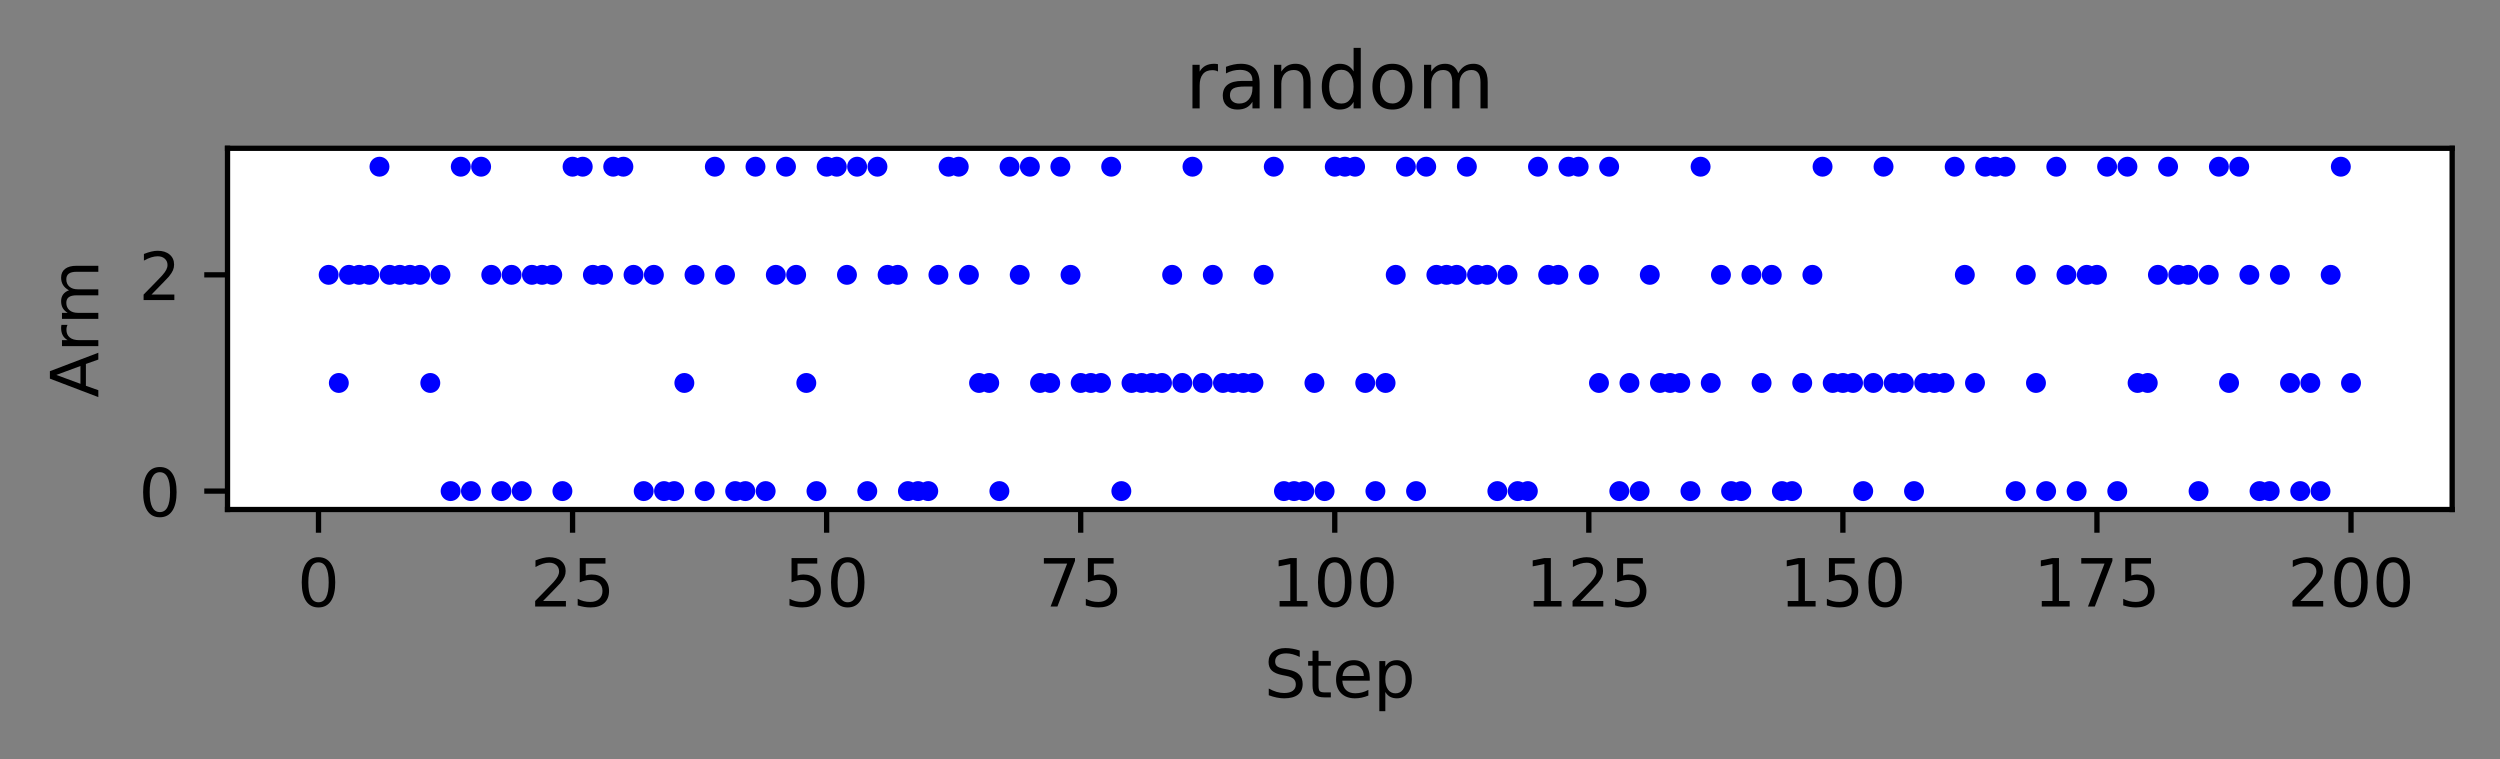 <?xml version="1.0" encoding="utf-8" standalone="no"?>
<!DOCTYPE svg PUBLIC "-//W3C//DTD SVG 1.1//EN"
  "http://www.w3.org/Graphics/SVG/1.1/DTD/svg11.dtd">
<!-- Created with matplotlib (https://matplotlib.org/) -->
<svg height="114.234pt" version="1.1" viewBox="0 0 376.241 114.234" width="376.241pt" xmlns="http://www.w3.org/2000/svg" xmlns:xlink="http://www.w3.org/1999/xlink">
 <rect x="0" y="0" width="376.241" height="114.234" fill="#808080" stroke="none"/>
 <defs>
  <style type="text/css">
*{stroke-linecap:butt;stroke-linejoin:round;}
  </style>
 </defs>
 <g id="figure_1">
  <g id="patch_1">
   <path d="M 0 114.234 
L 376.241 114.234 
L 376.241 0 
L 0 0 
z
" style="fill:none;"/>
  </g>
  <g id="axes_1">
   <g id="patch_2">
    <path d="M 34.241 76.678 
L 369.041 76.678 
L 369.041 22.318 
L 34.241 22.318 
z
" style="fill:#ffffff;"/>
   </g>
   <g id="PathCollection_1">
    <defs>
     <path d="M 0 1 
C 0.265 1 0.52 0.895 0.707 0.707 
C 0.895 0.52 1 0.265 1 0 
C 1 -0.265 0.895 -0.52 0.707 -0.707 
C 0.52 -0.895 0.265 -1 0 -1 
C -0.265 -1 -0.52 -0.895 -0.707 -0.707 
C -0.895 -0.52 -1 -0.265 -1 0 
C -1 0.265 -0.895 0.52 -0.707 0.707 
C -0.52 0.895 -0.265 1 0 1 
z
" id="mbe23d86e62" style="stroke:#0000ff;"/>
    </defs>
    <g clip-path="url(#p838398515f)">
     <use style="fill:#0000ff;stroke:#0000ff;" x="49.463" xlink:href="#mbe23d86e62" y="41.362"/>
     <use style="fill:#0000ff;stroke:#0000ff;" x="50.993" xlink:href="#mbe23d86e62" y="57.635"/>
     <use style="fill:#0000ff;stroke:#0000ff;" x="52.522" xlink:href="#mbe23d86e62" y="41.362"/>
     <use style="fill:#0000ff;stroke:#0000ff;" x="54.052" xlink:href="#mbe23d86e62" y="41.362"/>
     <use style="fill:#0000ff;stroke:#0000ff;" x="55.581" xlink:href="#mbe23d86e62" y="41.362"/>
     <use style="fill:#0000ff;stroke:#0000ff;" x="57.11" xlink:href="#mbe23d86e62" y="25.088"/>
     <use style="fill:#0000ff;stroke:#0000ff;" x="58.64" xlink:href="#mbe23d86e62" y="41.362"/>
     <use style="fill:#0000ff;stroke:#0000ff;" x="60.169" xlink:href="#mbe23d86e62" y="41.362"/>
     <use style="fill:#0000ff;stroke:#0000ff;" x="61.699" xlink:href="#mbe23d86e62" y="41.362"/>
     <use style="fill:#0000ff;stroke:#0000ff;" x="63.228" xlink:href="#mbe23d86e62" y="41.362"/>
     <use style="fill:#0000ff;stroke:#0000ff;" x="64.758" xlink:href="#mbe23d86e62" y="57.635"/>
     <use style="fill:#0000ff;stroke:#0000ff;" x="66.287" xlink:href="#mbe23d86e62" y="41.362"/>
     <use style="fill:#0000ff;stroke:#0000ff;" x="67.816" xlink:href="#mbe23d86e62" y="73.908"/>
     <use style="fill:#0000ff;stroke:#0000ff;" x="69.346" xlink:href="#mbe23d86e62" y="25.088"/>
     <use style="fill:#0000ff;stroke:#0000ff;" x="70.875" xlink:href="#mbe23d86e62" y="73.908"/>
     <use style="fill:#0000ff;stroke:#0000ff;" x="72.405" xlink:href="#mbe23d86e62" y="25.088"/>
     <use style="fill:#0000ff;stroke:#0000ff;" x="73.934" xlink:href="#mbe23d86e62" y="41.362"/>
     <use style="fill:#0000ff;stroke:#0000ff;" x="75.464" xlink:href="#mbe23d86e62" y="73.908"/>
     <use style="fill:#0000ff;stroke:#0000ff;" x="76.993" xlink:href="#mbe23d86e62" y="41.362"/>
     <use style="fill:#0000ff;stroke:#0000ff;" x="78.522" xlink:href="#mbe23d86e62" y="73.908"/>
     <use style="fill:#0000ff;stroke:#0000ff;" x="80.052" xlink:href="#mbe23d86e62" y="41.362"/>
     <use style="fill:#0000ff;stroke:#0000ff;" x="81.581" xlink:href="#mbe23d86e62" y="41.362"/>
     <use style="fill:#0000ff;stroke:#0000ff;" x="83.111" xlink:href="#mbe23d86e62" y="41.362"/>
     <use style="fill:#0000ff;stroke:#0000ff;" x="84.64" xlink:href="#mbe23d86e62" y="73.908"/>
     <use style="fill:#0000ff;stroke:#0000ff;" x="86.169" xlink:href="#mbe23d86e62" y="25.088"/>
     <use style="fill:#0000ff;stroke:#0000ff;" x="87.699" xlink:href="#mbe23d86e62" y="25.088"/>
     <use style="fill:#0000ff;stroke:#0000ff;" x="89.228" xlink:href="#mbe23d86e62" y="41.362"/>
     <use style="fill:#0000ff;stroke:#0000ff;" x="90.758" xlink:href="#mbe23d86e62" y="41.362"/>
     <use style="fill:#0000ff;stroke:#0000ff;" x="92.287" xlink:href="#mbe23d86e62" y="25.088"/>
     <use style="fill:#0000ff;stroke:#0000ff;" x="93.817" xlink:href="#mbe23d86e62" y="25.088"/>
     <use style="fill:#0000ff;stroke:#0000ff;" x="95.346" xlink:href="#mbe23d86e62" y="41.362"/>
     <use style="fill:#0000ff;stroke:#0000ff;" x="96.875" xlink:href="#mbe23d86e62" y="73.908"/>
     <use style="fill:#0000ff;stroke:#0000ff;" x="98.405" xlink:href="#mbe23d86e62" y="41.362"/>
     <use style="fill:#0000ff;stroke:#0000ff;" x="99.934" xlink:href="#mbe23d86e62" y="73.908"/>
     <use style="fill:#0000ff;stroke:#0000ff;" x="101.464" xlink:href="#mbe23d86e62" y="73.908"/>
     <use style="fill:#0000ff;stroke:#0000ff;" x="102.993" xlink:href="#mbe23d86e62" y="57.635"/>
     <use style="fill:#0000ff;stroke:#0000ff;" x="104.522" xlink:href="#mbe23d86e62" y="41.362"/>
     <use style="fill:#0000ff;stroke:#0000ff;" x="106.052" xlink:href="#mbe23d86e62" y="73.908"/>
     <use style="fill:#0000ff;stroke:#0000ff;" x="107.581" xlink:href="#mbe23d86e62" y="25.088"/>
     <use style="fill:#0000ff;stroke:#0000ff;" x="109.111" xlink:href="#mbe23d86e62" y="41.362"/>
     <use style="fill:#0000ff;stroke:#0000ff;" x="110.64" xlink:href="#mbe23d86e62" y="73.908"/>
     <use style="fill:#0000ff;stroke:#0000ff;" x="112.17" xlink:href="#mbe23d86e62" y="73.908"/>
     <use style="fill:#0000ff;stroke:#0000ff;" x="113.699" xlink:href="#mbe23d86e62" y="25.088"/>
     <use style="fill:#0000ff;stroke:#0000ff;" x="115.228" xlink:href="#mbe23d86e62" y="73.908"/>
     <use style="fill:#0000ff;stroke:#0000ff;" x="116.758" xlink:href="#mbe23d86e62" y="41.362"/>
     <use style="fill:#0000ff;stroke:#0000ff;" x="118.287" xlink:href="#mbe23d86e62" y="25.088"/>
     <use style="fill:#0000ff;stroke:#0000ff;" x="119.817" xlink:href="#mbe23d86e62" y="41.362"/>
     <use style="fill:#0000ff;stroke:#0000ff;" x="121.346" xlink:href="#mbe23d86e62" y="57.635"/>
     <use style="fill:#0000ff;stroke:#0000ff;" x="122.876" xlink:href="#mbe23d86e62" y="73.908"/>
     <use style="fill:#0000ff;stroke:#0000ff;" x="124.405" xlink:href="#mbe23d86e62" y="25.088"/>
     <use style="fill:#0000ff;stroke:#0000ff;" x="125.934" xlink:href="#mbe23d86e62" y="25.088"/>
     <use style="fill:#0000ff;stroke:#0000ff;" x="127.464" xlink:href="#mbe23d86e62" y="41.362"/>
     <use style="fill:#0000ff;stroke:#0000ff;" x="128.993" xlink:href="#mbe23d86e62" y="25.088"/>
     <use style="fill:#0000ff;stroke:#0000ff;" x="130.523" xlink:href="#mbe23d86e62" y="73.908"/>
     <use style="fill:#0000ff;stroke:#0000ff;" x="132.052" xlink:href="#mbe23d86e62" y="25.088"/>
     <use style="fill:#0000ff;stroke:#0000ff;" x="133.581" xlink:href="#mbe23d86e62" y="41.362"/>
     <use style="fill:#0000ff;stroke:#0000ff;" x="135.111" xlink:href="#mbe23d86e62" y="41.362"/>
     <use style="fill:#0000ff;stroke:#0000ff;" x="136.64" xlink:href="#mbe23d86e62" y="73.908"/>
     <use style="fill:#0000ff;stroke:#0000ff;" x="138.17" xlink:href="#mbe23d86e62" y="73.908"/>
     <use style="fill:#0000ff;stroke:#0000ff;" x="139.699" xlink:href="#mbe23d86e62" y="73.908"/>
     <use style="fill:#0000ff;stroke:#0000ff;" x="141.229" xlink:href="#mbe23d86e62" y="41.362"/>
     <use style="fill:#0000ff;stroke:#0000ff;" x="142.758" xlink:href="#mbe23d86e62" y="25.088"/>
     <use style="fill:#0000ff;stroke:#0000ff;" x="144.287" xlink:href="#mbe23d86e62" y="25.088"/>
     <use style="fill:#0000ff;stroke:#0000ff;" x="145.817" xlink:href="#mbe23d86e62" y="41.362"/>
     <use style="fill:#0000ff;stroke:#0000ff;" x="147.346" xlink:href="#mbe23d86e62" y="57.635"/>
     <use style="fill:#0000ff;stroke:#0000ff;" x="148.876" xlink:href="#mbe23d86e62" y="57.635"/>
     <use style="fill:#0000ff;stroke:#0000ff;" x="150.405" xlink:href="#mbe23d86e62" y="73.908"/>
     <use style="fill:#0000ff;stroke:#0000ff;" x="151.934" xlink:href="#mbe23d86e62" y="25.088"/>
     <use style="fill:#0000ff;stroke:#0000ff;" x="153.464" xlink:href="#mbe23d86e62" y="41.362"/>
     <use style="fill:#0000ff;stroke:#0000ff;" x="154.993" xlink:href="#mbe23d86e62" y="25.088"/>
     <use style="fill:#0000ff;stroke:#0000ff;" x="156.523" xlink:href="#mbe23d86e62" y="57.635"/>
     <use style="fill:#0000ff;stroke:#0000ff;" x="158.052" xlink:href="#mbe23d86e62" y="57.635"/>
     <use style="fill:#0000ff;stroke:#0000ff;" x="159.582" xlink:href="#mbe23d86e62" y="25.088"/>
     <use style="fill:#0000ff;stroke:#0000ff;" x="161.111" xlink:href="#mbe23d86e62" y="41.362"/>
     <use style="fill:#0000ff;stroke:#0000ff;" x="162.64" xlink:href="#mbe23d86e62" y="57.635"/>
     <use style="fill:#0000ff;stroke:#0000ff;" x="164.17" xlink:href="#mbe23d86e62" y="57.635"/>
     <use style="fill:#0000ff;stroke:#0000ff;" x="165.699" xlink:href="#mbe23d86e62" y="57.635"/>
     <use style="fill:#0000ff;stroke:#0000ff;" x="167.229" xlink:href="#mbe23d86e62" y="25.088"/>
     <use style="fill:#0000ff;stroke:#0000ff;" x="168.758" xlink:href="#mbe23d86e62" y="73.908"/>
     <use style="fill:#0000ff;stroke:#0000ff;" x="170.288" xlink:href="#mbe23d86e62" y="57.635"/>
     <use style="fill:#0000ff;stroke:#0000ff;" x="171.817" xlink:href="#mbe23d86e62" y="57.635"/>
     <use style="fill:#0000ff;stroke:#0000ff;" x="173.346" xlink:href="#mbe23d86e62" y="57.635"/>
     <use style="fill:#0000ff;stroke:#0000ff;" x="174.876" xlink:href="#mbe23d86e62" y="57.635"/>
     <use style="fill:#0000ff;stroke:#0000ff;" x="176.405" xlink:href="#mbe23d86e62" y="41.362"/>
     <use style="fill:#0000ff;stroke:#0000ff;" x="177.935" xlink:href="#mbe23d86e62" y="57.635"/>
     <use style="fill:#0000ff;stroke:#0000ff;" x="179.464" xlink:href="#mbe23d86e62" y="25.088"/>
     <use style="fill:#0000ff;stroke:#0000ff;" x="180.993" xlink:href="#mbe23d86e62" y="57.635"/>
     <use style="fill:#0000ff;stroke:#0000ff;" x="182.523" xlink:href="#mbe23d86e62" y="41.362"/>
     <use style="fill:#0000ff;stroke:#0000ff;" x="184.052" xlink:href="#mbe23d86e62" y="57.635"/>
     <use style="fill:#0000ff;stroke:#0000ff;" x="185.582" xlink:href="#mbe23d86e62" y="57.635"/>
     <use style="fill:#0000ff;stroke:#0000ff;" x="187.111" xlink:href="#mbe23d86e62" y="57.635"/>
     <use style="fill:#0000ff;stroke:#0000ff;" x="188.641" xlink:href="#mbe23d86e62" y="57.635"/>
     <use style="fill:#0000ff;stroke:#0000ff;" x="190.17" xlink:href="#mbe23d86e62" y="41.362"/>
     <use style="fill:#0000ff;stroke:#0000ff;" x="191.699" xlink:href="#mbe23d86e62" y="25.088"/>
     <use style="fill:#0000ff;stroke:#0000ff;" x="193.229" xlink:href="#mbe23d86e62" y="73.908"/>
     <use style="fill:#0000ff;stroke:#0000ff;" x="194.758" xlink:href="#mbe23d86e62" y="73.908"/>
     <use style="fill:#0000ff;stroke:#0000ff;" x="196.288" xlink:href="#mbe23d86e62" y="73.908"/>
     <use style="fill:#0000ff;stroke:#0000ff;" x="197.817" xlink:href="#mbe23d86e62" y="57.635"/>
     <use style="fill:#0000ff;stroke:#0000ff;" x="199.346" xlink:href="#mbe23d86e62" y="73.908"/>
     <use style="fill:#0000ff;stroke:#0000ff;" x="200.876" xlink:href="#mbe23d86e62" y="25.088"/>
     <use style="fill:#0000ff;stroke:#0000ff;" x="202.405" xlink:href="#mbe23d86e62" y="25.088"/>
     <use style="fill:#0000ff;stroke:#0000ff;" x="203.935" xlink:href="#mbe23d86e62" y="25.088"/>
     <use style="fill:#0000ff;stroke:#0000ff;" x="205.464" xlink:href="#mbe23d86e62" y="57.635"/>
     <use style="fill:#0000ff;stroke:#0000ff;" x="206.994" xlink:href="#mbe23d86e62" y="73.908"/>
     <use style="fill:#0000ff;stroke:#0000ff;" x="208.523" xlink:href="#mbe23d86e62" y="57.635"/>
     <use style="fill:#0000ff;stroke:#0000ff;" x="210.052" xlink:href="#mbe23d86e62" y="41.362"/>
     <use style="fill:#0000ff;stroke:#0000ff;" x="211.582" xlink:href="#mbe23d86e62" y="25.088"/>
     <use style="fill:#0000ff;stroke:#0000ff;" x="213.111" xlink:href="#mbe23d86e62" y="73.908"/>
     <use style="fill:#0000ff;stroke:#0000ff;" x="214.641" xlink:href="#mbe23d86e62" y="25.088"/>
     <use style="fill:#0000ff;stroke:#0000ff;" x="216.17" xlink:href="#mbe23d86e62" y="41.362"/>
     <use style="fill:#0000ff;stroke:#0000ff;" x="217.7" xlink:href="#mbe23d86e62" y="41.362"/>
     <use style="fill:#0000ff;stroke:#0000ff;" x="219.229" xlink:href="#mbe23d86e62" y="41.362"/>
     <use style="fill:#0000ff;stroke:#0000ff;" x="220.758" xlink:href="#mbe23d86e62" y="25.088"/>
     <use style="fill:#0000ff;stroke:#0000ff;" x="222.288" xlink:href="#mbe23d86e62" y="41.362"/>
     <use style="fill:#0000ff;stroke:#0000ff;" x="223.817" xlink:href="#mbe23d86e62" y="41.362"/>
     <use style="fill:#0000ff;stroke:#0000ff;" x="225.347" xlink:href="#mbe23d86e62" y="73.908"/>
     <use style="fill:#0000ff;stroke:#0000ff;" x="226.876" xlink:href="#mbe23d86e62" y="41.362"/>
     <use style="fill:#0000ff;stroke:#0000ff;" x="228.405" xlink:href="#mbe23d86e62" y="73.908"/>
     <use style="fill:#0000ff;stroke:#0000ff;" x="229.935" xlink:href="#mbe23d86e62" y="73.908"/>
     <use style="fill:#0000ff;stroke:#0000ff;" x="231.464" xlink:href="#mbe23d86e62" y="25.088"/>
     <use style="fill:#0000ff;stroke:#0000ff;" x="232.994" xlink:href="#mbe23d86e62" y="41.362"/>
     <use style="fill:#0000ff;stroke:#0000ff;" x="234.523" xlink:href="#mbe23d86e62" y="41.362"/>
     <use style="fill:#0000ff;stroke:#0000ff;" x="236.053" xlink:href="#mbe23d86e62" y="25.088"/>
     <use style="fill:#0000ff;stroke:#0000ff;" x="237.582" xlink:href="#mbe23d86e62" y="25.088"/>
     <use style="fill:#0000ff;stroke:#0000ff;" x="239.111" xlink:href="#mbe23d86e62" y="41.362"/>
     <use style="fill:#0000ff;stroke:#0000ff;" x="240.641" xlink:href="#mbe23d86e62" y="57.635"/>
     <use style="fill:#0000ff;stroke:#0000ff;" x="242.17" xlink:href="#mbe23d86e62" y="25.088"/>
     <use style="fill:#0000ff;stroke:#0000ff;" x="243.7" xlink:href="#mbe23d86e62" y="73.908"/>
     <use style="fill:#0000ff;stroke:#0000ff;" x="245.229" xlink:href="#mbe23d86e62" y="57.635"/>
     <use style="fill:#0000ff;stroke:#0000ff;" x="246.759" xlink:href="#mbe23d86e62" y="73.908"/>
     <use style="fill:#0000ff;stroke:#0000ff;" x="248.288" xlink:href="#mbe23d86e62" y="41.362"/>
     <use style="fill:#0000ff;stroke:#0000ff;" x="249.817" xlink:href="#mbe23d86e62" y="57.635"/>
     <use style="fill:#0000ff;stroke:#0000ff;" x="251.347" xlink:href="#mbe23d86e62" y="57.635"/>
     <use style="fill:#0000ff;stroke:#0000ff;" x="252.876" xlink:href="#mbe23d86e62" y="57.635"/>
     <use style="fill:#0000ff;stroke:#0000ff;" x="254.406" xlink:href="#mbe23d86e62" y="73.908"/>
     <use style="fill:#0000ff;stroke:#0000ff;" x="255.935" xlink:href="#mbe23d86e62" y="25.088"/>
     <use style="fill:#0000ff;stroke:#0000ff;" x="257.464" xlink:href="#mbe23d86e62" y="57.635"/>
     <use style="fill:#0000ff;stroke:#0000ff;" x="258.994" xlink:href="#mbe23d86e62" y="41.362"/>
     <use style="fill:#0000ff;stroke:#0000ff;" x="260.523" xlink:href="#mbe23d86e62" y="73.908"/>
     <use style="fill:#0000ff;stroke:#0000ff;" x="262.053" xlink:href="#mbe23d86e62" y="73.908"/>
     <use style="fill:#0000ff;stroke:#0000ff;" x="263.582" xlink:href="#mbe23d86e62" y="41.362"/>
     <use style="fill:#0000ff;stroke:#0000ff;" x="265.112" xlink:href="#mbe23d86e62" y="57.635"/>
     <use style="fill:#0000ff;stroke:#0000ff;" x="266.641" xlink:href="#mbe23d86e62" y="41.362"/>
     <use style="fill:#0000ff;stroke:#0000ff;" x="268.17" xlink:href="#mbe23d86e62" y="73.908"/>
     <use style="fill:#0000ff;stroke:#0000ff;" x="269.7" xlink:href="#mbe23d86e62" y="73.908"/>
     <use style="fill:#0000ff;stroke:#0000ff;" x="271.229" xlink:href="#mbe23d86e62" y="57.635"/>
     <use style="fill:#0000ff;stroke:#0000ff;" x="272.759" xlink:href="#mbe23d86e62" y="41.362"/>
     <use style="fill:#0000ff;stroke:#0000ff;" x="274.288" xlink:href="#mbe23d86e62" y="25.088"/>
     <use style="fill:#0000ff;stroke:#0000ff;" x="275.817" xlink:href="#mbe23d86e62" y="57.635"/>
     <use style="fill:#0000ff;stroke:#0000ff;" x="277.347" xlink:href="#mbe23d86e62" y="57.635"/>
     <use style="fill:#0000ff;stroke:#0000ff;" x="278.876" xlink:href="#mbe23d86e62" y="57.635"/>
     <use style="fill:#0000ff;stroke:#0000ff;" x="280.406" xlink:href="#mbe23d86e62" y="73.908"/>
     <use style="fill:#0000ff;stroke:#0000ff;" x="281.935" xlink:href="#mbe23d86e62" y="57.635"/>
     <use style="fill:#0000ff;stroke:#0000ff;" x="283.465" xlink:href="#mbe23d86e62" y="25.088"/>
     <use style="fill:#0000ff;stroke:#0000ff;" x="284.994" xlink:href="#mbe23d86e62" y="57.635"/>
     <use style="fill:#0000ff;stroke:#0000ff;" x="286.523" xlink:href="#mbe23d86e62" y="57.635"/>
     <use style="fill:#0000ff;stroke:#0000ff;" x="288.053" xlink:href="#mbe23d86e62" y="73.908"/>
     <use style="fill:#0000ff;stroke:#0000ff;" x="289.582" xlink:href="#mbe23d86e62" y="57.635"/>
     <use style="fill:#0000ff;stroke:#0000ff;" x="291.112" xlink:href="#mbe23d86e62" y="57.635"/>
     <use style="fill:#0000ff;stroke:#0000ff;" x="292.641" xlink:href="#mbe23d86e62" y="57.635"/>
     <use style="fill:#0000ff;stroke:#0000ff;" x="294.171" xlink:href="#mbe23d86e62" y="25.088"/>
     <use style="fill:#0000ff;stroke:#0000ff;" x="295.7" xlink:href="#mbe23d86e62" y="41.362"/>
     <use style="fill:#0000ff;stroke:#0000ff;" x="297.229" xlink:href="#mbe23d86e62" y="57.635"/>
     <use style="fill:#0000ff;stroke:#0000ff;" x="298.759" xlink:href="#mbe23d86e62" y="25.088"/>
     <use style="fill:#0000ff;stroke:#0000ff;" x="300.288" xlink:href="#mbe23d86e62" y="25.088"/>
     <use style="fill:#0000ff;stroke:#0000ff;" x="301.818" xlink:href="#mbe23d86e62" y="25.088"/>
     <use style="fill:#0000ff;stroke:#0000ff;" x="303.347" xlink:href="#mbe23d86e62" y="73.908"/>
     <use style="fill:#0000ff;stroke:#0000ff;" x="304.876" xlink:href="#mbe23d86e62" y="41.362"/>
     <use style="fill:#0000ff;stroke:#0000ff;" x="306.406" xlink:href="#mbe23d86e62" y="57.635"/>
     <use style="fill:#0000ff;stroke:#0000ff;" x="307.935" xlink:href="#mbe23d86e62" y="73.908"/>
     <use style="fill:#0000ff;stroke:#0000ff;" x="309.465" xlink:href="#mbe23d86e62" y="25.088"/>
     <use style="fill:#0000ff;stroke:#0000ff;" x="310.994" xlink:href="#mbe23d86e62" y="41.362"/>
     <use style="fill:#0000ff;stroke:#0000ff;" x="312.524" xlink:href="#mbe23d86e62" y="73.908"/>
     <use style="fill:#0000ff;stroke:#0000ff;" x="314.053" xlink:href="#mbe23d86e62" y="41.362"/>
     <use style="fill:#0000ff;stroke:#0000ff;" x="315.582" xlink:href="#mbe23d86e62" y="41.362"/>
     <use style="fill:#0000ff;stroke:#0000ff;" x="317.112" xlink:href="#mbe23d86e62" y="25.088"/>
     <use style="fill:#0000ff;stroke:#0000ff;" x="318.641" xlink:href="#mbe23d86e62" y="73.908"/>
     <use style="fill:#0000ff;stroke:#0000ff;" x="320.171" xlink:href="#mbe23d86e62" y="25.088"/>
     <use style="fill:#0000ff;stroke:#0000ff;" x="321.7" xlink:href="#mbe23d86e62" y="57.635"/>
     <use style="fill:#0000ff;stroke:#0000ff;" x="323.229" xlink:href="#mbe23d86e62" y="57.635"/>
     <use style="fill:#0000ff;stroke:#0000ff;" x="324.759" xlink:href="#mbe23d86e62" y="41.362"/>
     <use style="fill:#0000ff;stroke:#0000ff;" x="326.288" xlink:href="#mbe23d86e62" y="25.088"/>
     <use style="fill:#0000ff;stroke:#0000ff;" x="327.818" xlink:href="#mbe23d86e62" y="41.362"/>
     <use style="fill:#0000ff;stroke:#0000ff;" x="329.347" xlink:href="#mbe23d86e62" y="41.362"/>
     <use style="fill:#0000ff;stroke:#0000ff;" x="330.877" xlink:href="#mbe23d86e62" y="73.908"/>
     <use style="fill:#0000ff;stroke:#0000ff;" x="332.406" xlink:href="#mbe23d86e62" y="41.362"/>
     <use style="fill:#0000ff;stroke:#0000ff;" x="333.935" xlink:href="#mbe23d86e62" y="25.088"/>
     <use style="fill:#0000ff;stroke:#0000ff;" x="335.465" xlink:href="#mbe23d86e62" y="57.635"/>
     <use style="fill:#0000ff;stroke:#0000ff;" x="336.994" xlink:href="#mbe23d86e62" y="25.088"/>
     <use style="fill:#0000ff;stroke:#0000ff;" x="338.524" xlink:href="#mbe23d86e62" y="41.362"/>
     <use style="fill:#0000ff;stroke:#0000ff;" x="340.053" xlink:href="#mbe23d86e62" y="73.908"/>
     <use style="fill:#0000ff;stroke:#0000ff;" x="341.583" xlink:href="#mbe23d86e62" y="73.908"/>
     <use style="fill:#0000ff;stroke:#0000ff;" x="343.112" xlink:href="#mbe23d86e62" y="41.362"/>
     <use style="fill:#0000ff;stroke:#0000ff;" x="344.641" xlink:href="#mbe23d86e62" y="57.635"/>
     <use style="fill:#0000ff;stroke:#0000ff;" x="346.171" xlink:href="#mbe23d86e62" y="73.908"/>
     <use style="fill:#0000ff;stroke:#0000ff;" x="347.7" xlink:href="#mbe23d86e62" y="57.635"/>
     <use style="fill:#0000ff;stroke:#0000ff;" x="349.23" xlink:href="#mbe23d86e62" y="73.908"/>
     <use style="fill:#0000ff;stroke:#0000ff;" x="350.759" xlink:href="#mbe23d86e62" y="41.362"/>
     <use style="fill:#0000ff;stroke:#0000ff;" x="352.288" xlink:href="#mbe23d86e62" y="25.088"/>
     <use style="fill:#0000ff;stroke:#0000ff;" x="353.818" xlink:href="#mbe23d86e62" y="57.635"/>
    </g>
   </g>
   <g id="matplotlib.axis_1">
    <g id="xtick_1">
     <g id="line2d_1">
      <defs>
       <path d="M 0 0 
L 0 3.5 
" id="m426dafe117" style="stroke:#000000;stroke-width:0.8;"/>
      </defs>
      <g>
       <use style="stroke:#000000;stroke-width:0.8;" x="47.934" xlink:href="#m426dafe117" y="76.678"/>
      </g>
     </g>
     <g id="text_1">
      <!-- 0 -->
      <defs>
       <path d="M 31.781 66.406 
Q 24.172 66.406 20.328 58.906 
Q 16.5 51.422 16.5 36.375 
Q 16.5 21.391 20.328 13.891 
Q 24.172 6.391 31.781 6.391 
Q 39.453 6.391 43.281 13.891 
Q 47.125 21.391 47.125 36.375 
Q 47.125 51.422 43.281 58.906 
Q 39.453 66.406 31.781 66.406 
z
M 31.781 74.219 
Q 44.047 74.219 50.516 64.516 
Q 56.984 54.828 56.984 36.375 
Q 56.984 17.969 50.516 8.266 
Q 44.047 -1.422 31.781 -1.422 
Q 19.531 -1.422 13.062 8.266 
Q 6.594 17.969 6.594 36.375 
Q 6.594 54.828 13.062 64.516 
Q 19.531 74.219 31.781 74.219 
z
" id="DejaVuSans-48"/>
      </defs>
      <g transform="translate(44.753 91.277)scale(0.1 -0.1)">
       <use xlink:href="#DejaVuSans-48"/>
      </g>
     </g>
    </g>
    <g id="xtick_2">
     <g id="line2d_2">
      <g>
       <use style="stroke:#000000;stroke-width:0.8;" x="86.169" xlink:href="#m426dafe117" y="76.678"/>
      </g>
     </g>
     <g id="text_2">
      <!-- 25 -->
      <defs>
       <path d="M 19.188 8.297 
L 53.609 8.297 
L 53.609 0 
L 7.328 0 
L 7.328 8.297 
Q 12.938 14.109 22.625 23.891 
Q 32.328 33.688 34.812 36.531 
Q 39.547 41.844 41.422 45.531 
Q 43.312 49.219 43.312 52.781 
Q 43.312 58.594 39.234 62.25 
Q 35.156 65.922 28.609 65.922 
Q 23.969 65.922 18.812 64.312 
Q 13.672 62.703 7.812 59.422 
L 7.812 69.391 
Q 13.766 71.781 18.938 73 
Q 24.125 74.219 28.422 74.219 
Q 39.75 74.219 46.484 68.547 
Q 53.219 62.891 53.219 53.422 
Q 53.219 48.922 51.531 44.891 
Q 49.859 40.875 45.406 35.406 
Q 44.188 33.984 37.641 27.219 
Q 31.109 20.453 19.188 8.297 
z
" id="DejaVuSans-50"/>
       <path d="M 10.797 72.906 
L 49.516 72.906 
L 49.516 64.594 
L 19.828 64.594 
L 19.828 46.734 
Q 21.969 47.469 24.109 47.828 
Q 26.266 48.188 28.422 48.188 
Q 40.625 48.188 47.75 41.5 
Q 54.891 34.812 54.891 23.391 
Q 54.891 11.625 47.562 5.094 
Q 40.234 -1.422 26.906 -1.422 
Q 22.312 -1.422 17.547 -0.641 
Q 12.797 0.141 7.719 1.703 
L 7.719 11.625 
Q 12.109 9.234 16.797 8.062 
Q 21.484 6.891 26.703 6.891 
Q 35.156 6.891 40.078 11.328 
Q 45.016 15.766 45.016 23.391 
Q 45.016 31 40.078 35.438 
Q 35.156 39.891 26.703 39.891 
Q 22.75 39.891 18.812 39.016 
Q 14.891 38.141 10.797 36.281 
z
" id="DejaVuSans-53"/>
      </defs>
      <g transform="translate(79.807 91.277)scale(0.1 -0.1)">
       <use xlink:href="#DejaVuSans-50"/>
       <use x="63.623" xlink:href="#DejaVuSans-53"/>
      </g>
     </g>
    </g>
    <g id="xtick_3">
     <g id="line2d_3">
      <g>
       <use style="stroke:#000000;stroke-width:0.8;" x="124.405" xlink:href="#m426dafe117" y="76.678"/>
      </g>
     </g>
     <g id="text_3">
      <!-- 50 -->
      <g transform="translate(118.042 91.277)scale(0.1 -0.1)">
       <use xlink:href="#DejaVuSans-53"/>
       <use x="63.623" xlink:href="#DejaVuSans-48"/>
      </g>
     </g>
    </g>
    <g id="xtick_4">
     <g id="line2d_4">
      <g>
       <use style="stroke:#000000;stroke-width:0.8;" x="162.64" xlink:href="#m426dafe117" y="76.678"/>
      </g>
     </g>
     <g id="text_4">
      <!-- 75 -->
      <defs>
       <path d="M 8.203 72.906 
L 55.078 72.906 
L 55.078 68.703 
L 28.609 0 
L 18.312 0 
L 43.219 64.594 
L 8.203 64.594 
z
" id="DejaVuSans-55"/>
      </defs>
      <g transform="translate(156.278 91.277)scale(0.1 -0.1)">
       <use xlink:href="#DejaVuSans-55"/>
       <use x="63.623" xlink:href="#DejaVuSans-53"/>
      </g>
     </g>
    </g>
    <g id="xtick_5">
     <g id="line2d_5">
      <g>
       <use style="stroke:#000000;stroke-width:0.8;" x="200.876" xlink:href="#m426dafe117" y="76.678"/>
      </g>
     </g>
     <g id="text_5">
      <!-- 100 -->
      <defs>
       <path d="M 12.406 8.297 
L 28.516 8.297 
L 28.516 63.922 
L 10.984 60.406 
L 10.984 69.391 
L 28.422 72.906 
L 38.281 72.906 
L 38.281 8.297 
L 54.391 8.297 
L 54.391 0 
L 12.406 0 
z
" id="DejaVuSans-49"/>
      </defs>
      <g transform="translate(191.332 91.277)scale(0.1 -0.1)">
       <use xlink:href="#DejaVuSans-49"/>
       <use x="63.623" xlink:href="#DejaVuSans-48"/>
       <use x="127.246" xlink:href="#DejaVuSans-48"/>
      </g>
     </g>
    </g>
    <g id="xtick_6">
     <g id="line2d_6">
      <g>
       <use style="stroke:#000000;stroke-width:0.8;" x="239.111" xlink:href="#m426dafe117" y="76.678"/>
      </g>
     </g>
     <g id="text_6">
      <!-- 125 -->
      <g transform="translate(229.568 91.277)scale(0.1 -0.1)">
       <use xlink:href="#DejaVuSans-49"/>
       <use x="63.623" xlink:href="#DejaVuSans-50"/>
       <use x="127.246" xlink:href="#DejaVuSans-53"/>
      </g>
     </g>
    </g>
    <g id="xtick_7">
     <g id="line2d_7">
      <g>
       <use style="stroke:#000000;stroke-width:0.8;" x="277.347" xlink:href="#m426dafe117" y="76.678"/>
      </g>
     </g>
     <g id="text_7">
      <!-- 150 -->
      <g transform="translate(267.803 91.277)scale(0.1 -0.1)">
       <use xlink:href="#DejaVuSans-49"/>
       <use x="63.623" xlink:href="#DejaVuSans-53"/>
       <use x="127.246" xlink:href="#DejaVuSans-48"/>
      </g>
     </g>
    </g>
    <g id="xtick_8">
     <g id="line2d_8">
      <g>
       <use style="stroke:#000000;stroke-width:0.8;" x="315.582" xlink:href="#m426dafe117" y="76.678"/>
      </g>
     </g>
     <g id="text_8">
      <!-- 175 -->
      <g transform="translate(306.039 91.277)scale(0.1 -0.1)">
       <use xlink:href="#DejaVuSans-49"/>
       <use x="63.623" xlink:href="#DejaVuSans-55"/>
       <use x="127.246" xlink:href="#DejaVuSans-53"/>
      </g>
     </g>
    </g>
    <g id="xtick_9">
     <g id="line2d_9">
      <g>
       <use style="stroke:#000000;stroke-width:0.8;" x="353.818" xlink:href="#m426dafe117" y="76.678"/>
      </g>
     </g>
     <g id="text_9">
      <!-- 200 -->
      <g transform="translate(344.274 91.277)scale(0.1 -0.1)">
       <use xlink:href="#DejaVuSans-50"/>
       <use x="63.623" xlink:href="#DejaVuSans-48"/>
       <use x="127.246" xlink:href="#DejaVuSans-48"/>
      </g>
     </g>
    </g>
    <g id="text_10">
     <!-- Step -->
     <defs>
      <path d="M 53.516 70.516 
L 53.516 60.891 
Q 47.906 63.578 42.922 64.891 
Q 37.938 66.219 33.297 66.219 
Q 25.25 66.219 20.875 63.094 
Q 16.5 59.969 16.5 54.203 
Q 16.5 49.359 19.406 46.891 
Q 22.312 44.438 30.422 42.922 
L 36.375 41.703 
Q 47.406 39.594 52.656 34.297 
Q 57.906 29 57.906 20.125 
Q 57.906 9.516 50.797 4.047 
Q 43.703 -1.422 29.984 -1.422 
Q 24.812 -1.422 18.969 -0.25 
Q 13.141 0.922 6.891 3.219 
L 6.891 13.375 
Q 12.891 10.016 18.656 8.297 
Q 24.422 6.594 29.984 6.594 
Q 38.422 6.594 43.016 9.906 
Q 47.609 13.234 47.609 19.391 
Q 47.609 24.75 44.312 27.781 
Q 41.016 30.812 33.5 32.328 
L 27.484 33.5 
Q 16.453 35.688 11.516 40.375 
Q 6.594 45.062 6.594 53.422 
Q 6.594 63.094 13.406 68.656 
Q 20.219 74.219 32.172 74.219 
Q 37.312 74.219 42.625 73.281 
Q 47.953 72.359 53.516 70.516 
z
" id="DejaVuSans-83"/>
      <path d="M 18.312 70.219 
L 18.312 54.688 
L 36.812 54.688 
L 36.812 47.703 
L 18.312 47.703 
L 18.312 18.016 
Q 18.312 11.328 20.141 9.422 
Q 21.969 7.516 27.594 7.516 
L 36.812 7.516 
L 36.812 0 
L 27.594 0 
Q 17.188 0 13.234 3.875 
Q 9.281 7.766 9.281 18.016 
L 9.281 47.703 
L 2.688 47.703 
L 2.688 54.688 
L 9.281 54.688 
L 9.281 70.219 
z
" id="DejaVuSans-116"/>
      <path d="M 56.203 29.594 
L 56.203 25.203 
L 14.891 25.203 
Q 15.484 15.922 20.484 11.062 
Q 25.484 6.203 34.422 6.203 
Q 39.594 6.203 44.453 7.469 
Q 49.312 8.734 54.109 11.281 
L 54.109 2.781 
Q 49.266 0.734 44.188 -0.344 
Q 39.109 -1.422 33.891 -1.422 
Q 20.797 -1.422 13.156 6.188 
Q 5.516 13.812 5.516 26.812 
Q 5.516 40.234 12.766 48.109 
Q 20.016 56 32.328 56 
Q 43.359 56 49.781 48.891 
Q 56.203 41.797 56.203 29.594 
z
M 47.219 32.234 
Q 47.125 39.594 43.094 43.984 
Q 39.062 48.391 32.422 48.391 
Q 24.906 48.391 20.391 44.141 
Q 15.875 39.891 15.188 32.172 
z
" id="DejaVuSans-101"/>
      <path d="M 18.109 8.203 
L 18.109 -20.797 
L 9.078 -20.797 
L 9.078 54.688 
L 18.109 54.688 
L 18.109 46.391 
Q 20.953 51.266 25.266 53.625 
Q 29.594 56 35.594 56 
Q 45.562 56 51.781 48.094 
Q 58.016 40.188 58.016 27.297 
Q 58.016 14.406 51.781 6.484 
Q 45.562 -1.422 35.594 -1.422 
Q 29.594 -1.422 25.266 0.953 
Q 20.953 3.328 18.109 8.203 
z
M 48.688 27.297 
Q 48.688 37.203 44.609 42.844 
Q 40.531 48.484 33.406 48.484 
Q 26.266 48.484 22.188 42.844 
Q 18.109 37.203 18.109 27.297 
Q 18.109 17.391 22.188 11.75 
Q 26.266 6.109 33.406 6.109 
Q 40.531 6.109 44.609 11.75 
Q 48.688 17.391 48.688 27.297 
z
" id="DejaVuSans-112"/>
     </defs>
     <g transform="translate(190.255 104.955)scale(0.1 -0.1)">
      <use xlink:href="#DejaVuSans-83"/>
      <use x="63.477" xlink:href="#DejaVuSans-116"/>
      <use x="102.686" xlink:href="#DejaVuSans-101"/>
      <use x="164.209" xlink:href="#DejaVuSans-112"/>
     </g>
    </g>
   </g>
   <g id="matplotlib.axis_2">
    <g id="ytick_1">
     <g id="line2d_10">
      <defs>
       <path d="M 0 0 
L -3.5 0 
" id="m80cbd3593e" style="stroke:#000000;stroke-width:0.8;"/>
      </defs>
      <g>
       <use style="stroke:#000000;stroke-width:0.8;" x="34.241" xlink:href="#m80cbd3593e" y="73.908"/>
      </g>
     </g>
     <g id="text_11">
      <!-- 0 -->
      <g transform="translate(20.878 77.707)scale(0.1 -0.1)">
       <use xlink:href="#DejaVuSans-48"/>
      </g>
     </g>
    </g>
    <g id="ytick_2">
     <g id="line2d_11">
      <g>
       <use style="stroke:#000000;stroke-width:0.8;" x="34.241" xlink:href="#m80cbd3593e" y="41.362"/>
      </g>
     </g>
     <g id="text_12">
      <!-- 2 -->
      <g transform="translate(20.878 45.161)scale(0.1 -0.1)">
       <use xlink:href="#DejaVuSans-50"/>
      </g>
     </g>
    </g>
    <g id="text_13">
     <!-- Arm -->
     <defs>
      <path d="M 34.188 63.188 
L 20.797 26.906 
L 47.609 26.906 
z
M 28.609 72.906 
L 39.797 72.906 
L 67.578 0 
L 57.328 0 
L 50.688 18.703 
L 17.828 18.703 
L 11.188 0 
L 0.781 0 
z
" id="DejaVuSans-65"/>
      <path d="M 41.109 46.297 
Q 39.594 47.172 37.812 47.578 
Q 36.031 48 33.891 48 
Q 26.266 48 22.188 43.047 
Q 18.109 38.094 18.109 28.812 
L 18.109 0 
L 9.078 0 
L 9.078 54.688 
L 18.109 54.688 
L 18.109 46.188 
Q 20.953 51.172 25.484 53.578 
Q 30.031 56 36.531 56 
Q 37.453 56 38.578 55.875 
Q 39.703 55.766 41.062 55.516 
z
" id="DejaVuSans-114"/>
      <path d="M 52 44.188 
Q 55.375 50.25 60.062 53.125 
Q 64.75 56 71.094 56 
Q 79.641 56 84.281 50.016 
Q 88.922 44.047 88.922 33.016 
L 88.922 0 
L 79.891 0 
L 79.891 32.719 
Q 79.891 40.578 77.094 44.375 
Q 74.312 48.188 68.609 48.188 
Q 61.625 48.188 57.562 43.547 
Q 53.516 38.922 53.516 30.906 
L 53.516 0 
L 44.484 0 
L 44.484 32.719 
Q 44.484 40.625 41.703 44.406 
Q 38.922 48.188 33.109 48.188 
Q 26.219 48.188 22.156 43.531 
Q 18.109 38.875 18.109 30.906 
L 18.109 0 
L 9.078 0 
L 9.078 54.688 
L 18.109 54.688 
L 18.109 46.188 
Q 21.188 51.219 25.484 53.609 
Q 29.781 56 35.688 56 
Q 41.656 56 45.828 52.969 
Q 50 49.953 52 44.188 
z
" id="DejaVuSans-109"/>
     </defs>
     <g transform="translate(14.798 59.843)rotate(-90)scale(0.1 -0.1)">
      <use xlink:href="#DejaVuSans-65"/>
      <use x="68.408" xlink:href="#DejaVuSans-114"/>
      <use x="109.506" xlink:href="#DejaVuSans-109"/>
     </g>
    </g>
   </g>
   <g id="patch_3">
    <path d="M 34.241 76.678 
L 34.241 22.318 
" style="fill:none;stroke:#000000;stroke-linecap:square;stroke-linejoin:miter;stroke-width:0.8;"/>
   </g>
   <g id="patch_4">
    <path d="M 369.041 76.678 
L 369.041 22.318 
" style="fill:none;stroke:#000000;stroke-linecap:square;stroke-linejoin:miter;stroke-width:0.8;"/>
   </g>
   <g id="patch_5">
    <path d="M 34.241 76.678 
L 369.041 76.678 
" style="fill:none;stroke:#000000;stroke-linecap:square;stroke-linejoin:miter;stroke-width:0.8;"/>
   </g>
   <g id="patch_6">
    <path d="M 34.241 22.318 
L 369.041 22.318 
" style="fill:none;stroke:#000000;stroke-linecap:square;stroke-linejoin:miter;stroke-width:0.8;"/>
   </g>
   <g id="text_14">
    <!-- random -->
    <defs>
     <path d="M 34.281 27.484 
Q 23.391 27.484 19.188 25 
Q 14.984 22.516 14.984 16.5 
Q 14.984 11.719 18.141 8.906 
Q 21.297 6.109 26.703 6.109 
Q 34.188 6.109 38.703 11.406 
Q 43.219 16.703 43.219 25.484 
L 43.219 27.484 
z
M 52.203 31.203 
L 52.203 0 
L 43.219 0 
L 43.219 8.297 
Q 40.141 3.328 35.547 0.953 
Q 30.953 -1.422 24.312 -1.422 
Q 15.922 -1.422 10.953 3.297 
Q 6 8.016 6 15.922 
Q 6 25.141 12.172 29.828 
Q 18.359 34.516 30.609 34.516 
L 43.219 34.516 
L 43.219 35.406 
Q 43.219 41.609 39.141 45 
Q 35.062 48.391 27.688 48.391 
Q 23 48.391 18.547 47.266 
Q 14.109 46.141 10.016 43.891 
L 10.016 52.203 
Q 14.938 54.109 19.578 55.047 
Q 24.219 56 28.609 56 
Q 40.484 56 46.344 49.844 
Q 52.203 43.703 52.203 31.203 
z
" id="DejaVuSans-97"/>
     <path d="M 54.891 33.016 
L 54.891 0 
L 45.906 0 
L 45.906 32.719 
Q 45.906 40.484 42.875 44.328 
Q 39.844 48.188 33.797 48.188 
Q 26.516 48.188 22.312 43.547 
Q 18.109 38.922 18.109 30.906 
L 18.109 0 
L 9.078 0 
L 9.078 54.688 
L 18.109 54.688 
L 18.109 46.188 
Q 21.344 51.125 25.703 53.562 
Q 30.078 56 35.797 56 
Q 45.219 56 50.047 50.172 
Q 54.891 44.344 54.891 33.016 
z
" id="DejaVuSans-110"/>
     <path d="M 45.406 46.391 
L 45.406 75.984 
L 54.391 75.984 
L 54.391 0 
L 45.406 0 
L 45.406 8.203 
Q 42.578 3.328 38.25 0.953 
Q 33.938 -1.422 27.875 -1.422 
Q 17.969 -1.422 11.734 6.484 
Q 5.516 14.406 5.516 27.297 
Q 5.516 40.188 11.734 48.094 
Q 17.969 56 27.875 56 
Q 33.938 56 38.25 53.625 
Q 42.578 51.266 45.406 46.391 
z
M 14.797 27.297 
Q 14.797 17.391 18.875 11.75 
Q 22.953 6.109 30.078 6.109 
Q 37.203 6.109 41.297 11.75 
Q 45.406 17.391 45.406 27.297 
Q 45.406 37.203 41.297 42.844 
Q 37.203 48.484 30.078 48.484 
Q 22.953 48.484 18.875 42.844 
Q 14.797 37.203 14.797 27.297 
z
" id="DejaVuSans-100"/>
     <path d="M 30.609 48.391 
Q 23.391 48.391 19.188 42.75 
Q 14.984 37.109 14.984 27.297 
Q 14.984 17.484 19.156 11.844 
Q 23.344 6.203 30.609 6.203 
Q 37.797 6.203 41.984 11.859 
Q 46.188 17.531 46.188 27.297 
Q 46.188 37.016 41.984 42.703 
Q 37.797 48.391 30.609 48.391 
z
M 30.609 56 
Q 42.328 56 49.016 48.375 
Q 55.719 40.766 55.719 27.297 
Q 55.719 13.875 49.016 6.219 
Q 42.328 -1.422 30.609 -1.422 
Q 18.844 -1.422 12.172 6.219 
Q 5.516 13.875 5.516 27.297 
Q 5.516 40.766 12.172 48.375 
Q 18.844 56 30.609 56 
z
" id="DejaVuSans-111"/>
    </defs>
    <g transform="translate(178.37 16.318)scale(0.12 -0.12)">
     <use xlink:href="#DejaVuSans-114"/>
     <use x="41.113" xlink:href="#DejaVuSans-97"/>
     <use x="102.393" xlink:href="#DejaVuSans-110"/>
     <use x="165.771" xlink:href="#DejaVuSans-100"/>
     <use x="229.248" xlink:href="#DejaVuSans-111"/>
     <use x="290.43" xlink:href="#DejaVuSans-109"/>
    </g>
   </g>
  </g>
 </g>
 <defs>
  <clipPath id="p838398515f">
   <rect height="54.36" width="334.8" x="34.241" y="22.318"/>
  </clipPath>
 </defs>
</svg>